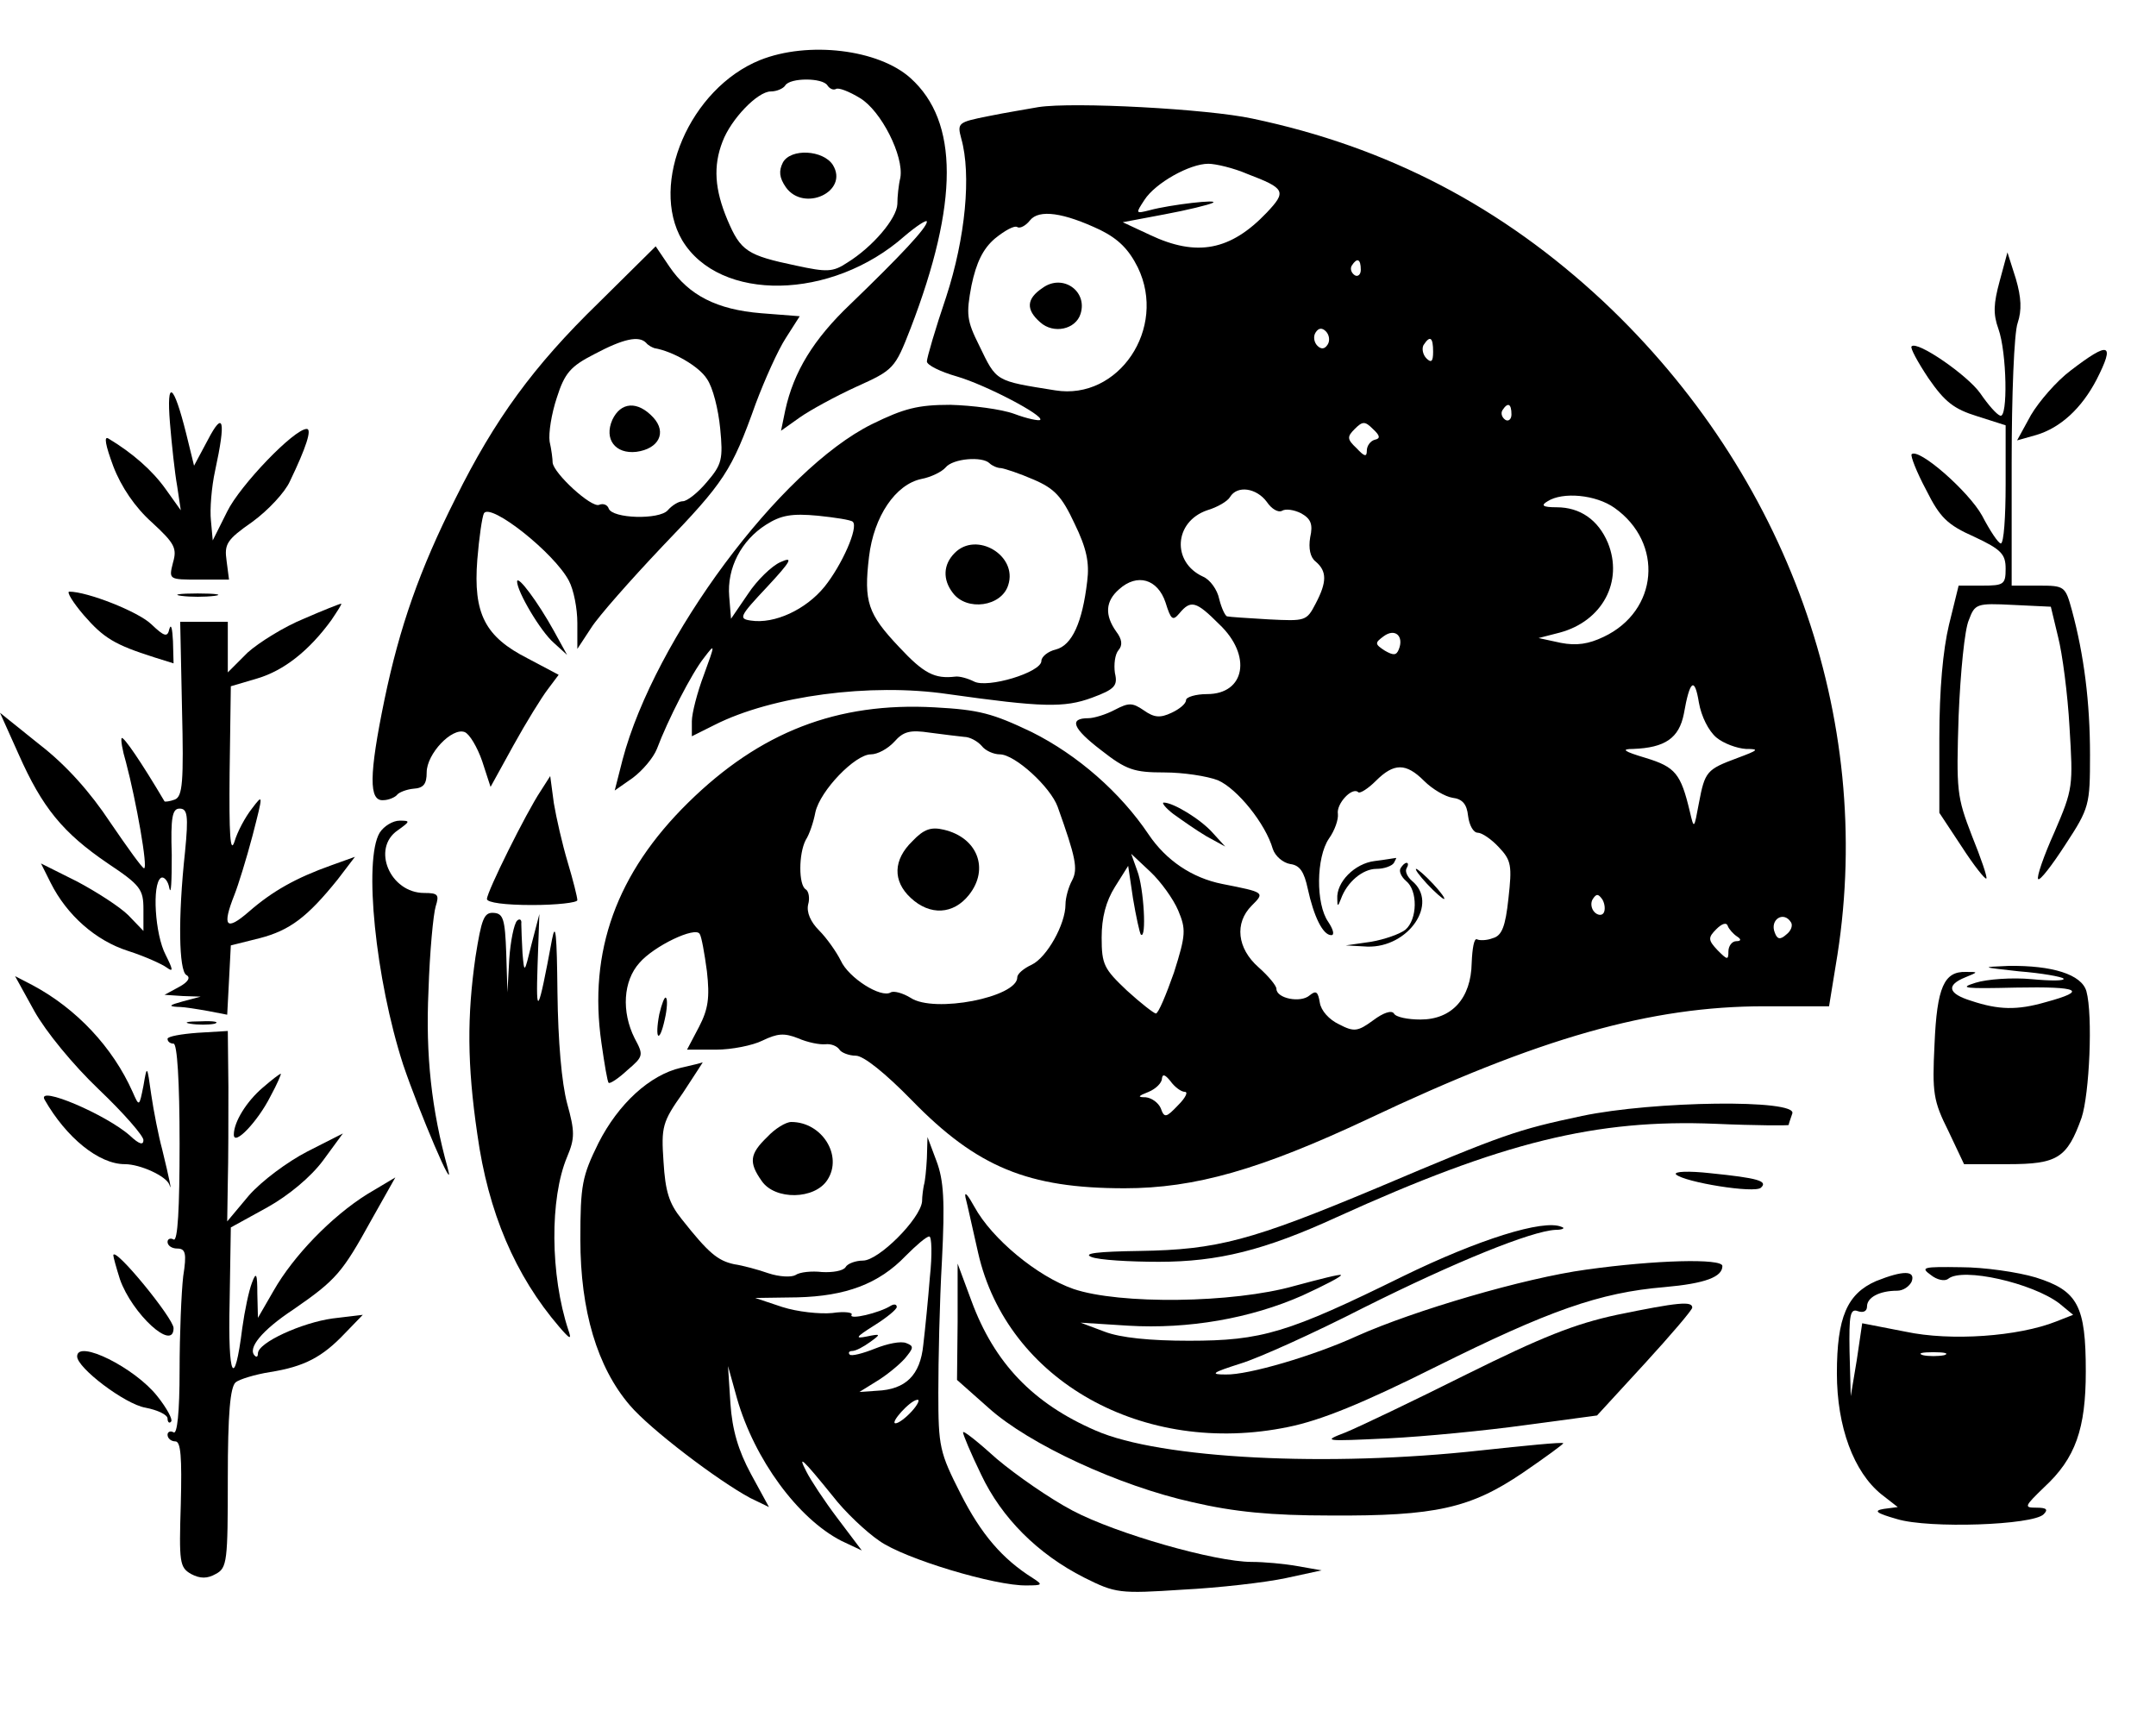 <svg width="477" height="384" viewBox="0 0 477 384" fill="none" xmlns="http://www.w3.org/2000/svg">
<path d="M168.133 13.299C152.667 19.565 143.6 40.632 150.933 53.165C159.2 66.898 184 66.499 200.133 52.232C202.8 49.965 205.067 48.498 205.067 49.032C205.067 50.365 199.333 56.498 188.133 67.299C180 75.032 175.6 82.232 173.733 90.765L172.8 95.299L176.933 92.365C179.2 90.765 184.8 87.698 189.467 85.565C197.733 81.832 198 81.565 201.467 72.632C212.133 44.898 212.133 26.898 201.467 17.299C194.4 10.899 178.8 9.032 168.133 13.299ZM183.067 18.898C183.6 19.698 184.4 19.965 184.933 19.698C185.467 19.299 187.867 20.232 190.267 21.698C194.933 24.498 200 34.498 199.2 39.298C198.8 40.898 198.533 43.565 198.533 45.165C198.4 48.365 193.067 54.632 187.467 58.099C184.267 60.232 182.933 60.232 176.133 58.765C165.333 56.498 163.867 55.565 160.933 48.632C158.133 41.965 157.733 36.765 159.867 31.299C161.733 26.365 167.6 20.232 170.533 20.232C171.867 20.232 173.333 19.565 173.733 18.898C174.8 17.165 182 17.165 183.067 18.898Z" fill="black"/>
<path d="M173.2 35.965C172.267 37.832 172.4 39.298 173.867 41.432C177.867 47.032 187.867 42.365 184.267 36.498C182.133 33.165 174.933 32.765 173.2 35.965Z" fill="black"/>
<path d="M229.733 23.698C227.6 24.099 222.533 24.898 218.667 25.698C212 27.032 211.733 27.165 212.667 30.632C214.933 38.632 213.6 52.632 209.333 65.698C206.933 72.765 205.067 79.165 205.067 79.965C205.067 80.765 208 82.232 211.733 83.299C218.133 85.165 231.067 91.965 230.133 92.898C229.867 93.165 227.2 92.632 224.4 91.565C221.467 90.499 215.067 89.698 210.267 89.565C203.067 89.565 200 90.365 192.933 93.832C172.667 103.832 144.8 141.298 137.733 168.098L136 174.898L140 172.098C142.133 170.498 144.533 167.698 145.333 165.698C147.733 159.298 153.067 148.898 155.733 145.565C158.267 142.232 158.267 142.365 155.733 149.298C154.267 153.165 153.067 157.832 153.067 159.565V162.898L158.133 160.365C170.8 153.965 192.533 151.032 209.733 153.565C230.533 156.498 235.467 156.632 241.6 154.365C246.667 152.498 247.333 151.698 246.667 148.898C246.4 147.032 246.667 144.765 247.467 143.832C248.4 142.765 248.267 141.432 246.933 139.698C244.4 136.098 244.533 133.032 247.6 130.365C251.6 126.765 256.133 128.098 257.867 133.298C259.067 137.165 259.467 137.432 260.933 135.698C263.467 132.632 264.667 133.032 269.733 138.098C277.067 145.032 275.467 153.565 267.067 153.565C264.533 153.565 262.4 154.232 262.4 154.898C262.4 155.698 260.933 156.898 259.2 157.698C256.667 158.898 255.333 158.765 253.067 157.165C250.533 155.432 249.733 155.432 246.667 157.032C244.667 158.098 242 158.898 240.8 158.898C236.4 158.898 237.333 161.165 243.6 165.965C249.2 170.365 250.933 170.898 257.6 170.898C261.733 170.898 267.067 171.698 269.467 172.632C273.733 174.498 280 182.232 281.6 187.832C282.133 189.432 283.867 190.898 285.467 191.165C287.6 191.432 288.533 192.898 289.333 196.632C290.667 202.765 292.667 206.898 294.533 206.898C295.333 206.898 294.933 205.565 293.867 203.965C291.067 199.965 291.2 189.698 294 185.565C295.333 183.698 296.133 181.298 296 180.098C295.6 177.832 299.2 173.965 300.533 175.298C300.933 175.565 302.667 174.498 304.4 172.765C308.4 168.765 311.067 168.765 315.067 172.765C316.933 174.632 319.733 176.232 321.333 176.498C323.6 176.765 324.533 177.965 324.8 180.498C325.067 182.632 326 184.232 326.933 184.232C327.867 184.232 330 185.698 331.6 187.432C334.4 190.365 334.533 191.565 333.733 198.765C333.067 205.032 332.267 207.032 330.267 207.565C328.933 208.098 327.333 208.098 326.8 207.832C326.133 207.432 325.733 209.832 325.6 213.032C325.467 220.898 321.2 225.565 314.267 225.565C311.467 225.565 308.8 225.032 308.4 224.232C307.867 223.432 306 224.098 303.867 225.698C300.4 228.232 299.6 228.365 296.267 226.632C294 225.565 292.267 223.565 292 221.832C291.6 219.432 291.2 219.032 289.733 220.232C287.733 221.965 282.4 220.898 282.4 218.765C282.4 218.098 280.667 215.965 278.4 213.965C273.733 209.832 273.067 204.232 276.933 200.365C279.867 197.432 279.867 197.432 270.4 195.565C263.733 194.232 258 190.365 254.133 184.632C247.867 175.298 238.4 167.032 228.267 161.965C219.6 157.832 216.667 157.032 206.8 156.498C185.2 155.298 168.133 161.965 152.267 177.565C136.4 193.165 130.133 210.498 133.067 230.765C133.733 235.432 134.4 239.432 134.667 239.565C134.933 239.832 136.8 238.632 138.8 236.765C142.4 233.698 142.4 233.432 140.4 229.698C137.467 223.832 137.867 217.032 141.467 213.032C144.667 209.298 153.867 204.898 154.8 206.632C155.2 207.165 155.867 210.898 156.4 214.898C157.067 220.765 156.667 223.298 154.667 227.165L152 232.232H158.4C161.867 232.232 166.533 231.298 168.667 230.232C172 228.632 173.467 228.498 176.533 229.698C178.667 230.632 181.333 231.165 182.667 231.032C183.867 230.898 185.2 231.432 185.733 232.232C186.133 232.898 187.867 233.565 189.333 233.565C191.067 233.565 195.867 237.432 201.733 243.432C216.133 258.232 227.467 262.898 248.8 262.898C264.4 262.898 278.8 258.765 302.667 247.565C340.667 229.565 365.2 222.632 390.4 222.632H404.667L406.533 211.165C414.667 158.765 395.467 105.032 354.8 66.765C332.267 45.699 306.933 32.498 277.067 26.232C267.2 24.099 237.467 22.498 229.733 23.698ZM276 38.498C284.4 41.699 284.667 42.365 280.267 47.032C272.267 55.432 264.8 56.898 254.4 51.965L248.4 49.165L257.6 47.432C262.667 46.498 267.467 45.298 268.267 44.898C270.133 43.965 258.8 45.298 254.4 46.498C251.2 47.298 251.2 47.298 253.2 44.232C255.6 40.498 263.2 36.232 267.333 36.232C268.933 36.232 272.933 37.165 276 38.498ZM243.467 50.898C247.467 52.898 249.733 55.165 251.733 59.165C258.267 72.632 247.467 88.632 233.467 86.365C220.133 84.232 220.533 84.499 216.667 76.499C213.867 70.898 213.733 69.565 214.933 63.165C216 58.099 217.467 55.032 220.133 52.765C222.267 51.032 224.4 49.832 225.067 50.232C225.6 50.632 226.933 49.965 227.867 48.765C229.867 46.232 235.333 47.032 243.467 50.898ZM301.067 59.699C301.067 60.765 300.4 61.298 299.733 60.898C298.933 60.365 298.667 59.432 299.067 58.765C300.267 56.898 301.067 57.298 301.067 59.699ZM293.733 76.232C293.067 77.299 292.267 77.299 291.467 76.499C290.667 75.698 290.533 74.365 291.067 73.565C291.733 72.499 292.533 72.499 293.333 73.299C294.133 74.099 294.267 75.432 293.733 76.232ZM317.067 77.832C317.067 79.965 316.667 80.365 315.6 79.299C314.8 78.499 314.533 77.165 314.933 76.365C316.4 74.099 317.067 74.632 317.067 77.832ZM334.4 91.698C334.4 92.765 333.733 93.299 333.067 92.898C332.267 92.365 332 91.432 332.4 90.765C333.6 88.898 334.4 89.299 334.4 91.698ZM304.133 97.299C303.2 97.565 302.4 98.632 302.4 99.698C302.4 101.165 301.867 101.032 300.133 99.165C298 97.165 298 96.632 299.733 94.898C301.467 93.165 302 93.165 303.733 94.898C305.333 96.365 305.467 97.032 304.133 97.299ZM218.933 102.498C219.467 103.032 220.667 103.565 221.467 103.565C222.4 103.698 225.6 104.765 228.667 106.098C233.333 108.098 234.933 109.832 237.733 115.832C240.4 121.298 241.067 124.498 240.533 128.632C239.467 137.698 237.2 142.765 233.6 143.698C231.867 144.098 230.4 145.298 230.4 146.232C230.4 148.765 218.4 152.365 215.467 150.765C214.133 150.098 212.267 149.565 211.333 149.698C206.8 150.232 204.4 149.032 198.933 143.165C192 135.832 191.067 133.165 192.267 123.165C193.333 114.232 198.133 107.165 203.867 105.965C206 105.565 208.4 104.365 209.2 103.432C210.8 101.432 217.333 100.898 218.933 102.498ZM280.267 111.032C281.333 112.632 282.8 113.432 283.6 113.032C284.4 112.498 286.267 112.765 287.867 113.565C290 114.765 290.533 115.965 289.867 118.898C289.467 121.298 289.867 123.298 291.067 124.232C293.6 126.365 293.6 128.765 291.067 133.565C289.067 137.432 288.8 137.432 280.667 137.032C276.133 136.765 272 136.498 271.467 136.365C271.067 136.232 270.267 134.632 269.733 132.498C269.333 130.498 267.733 128.232 266.133 127.565C259.2 124.365 259.733 115.432 267.067 112.898C269.333 112.232 271.6 110.898 272.133 109.965C273.733 107.298 278 107.965 280.267 111.032ZM357.2 112.365C368.133 120.098 366.933 135.165 354.8 140.898C351.467 142.498 348.8 142.898 345.333 142.232L340.4 141.165L345.067 139.965C354.533 137.432 359.2 128.632 355.733 120.098C353.6 115.032 349.6 112.232 344.4 112.232C341.333 112.232 340.8 111.832 342.4 110.898C345.733 108.765 353.067 109.432 357.2 112.365ZM188.667 115.432C190 116.632 186.267 125.032 182.4 129.832C178.267 134.898 171.333 138.098 166.133 137.298C163.333 136.898 163.6 136.365 169.733 129.832C175.067 124.098 175.6 123.032 172.667 124.365C170.8 125.165 167.467 128.365 165.467 131.432L161.733 136.898L161.333 131.965C160.8 125.698 164 119.565 169.467 116.098C172.8 113.965 175.2 113.565 180.933 114.098C184.8 114.498 188.267 115.032 188.667 115.432ZM309.467 143.698C308.933 145.032 308.267 145.032 306.4 143.965C304.133 142.498 304.133 142.232 306.133 140.765C308.667 138.898 310.667 140.765 309.467 143.698ZM379.733 163.165C381.333 164.498 384.267 165.565 386.267 165.698C389.333 165.698 389.067 165.965 384.4 167.698C377.6 170.232 377.2 170.632 375.867 177.698C374.8 183.432 374.8 183.565 373.867 179.565C371.867 171.165 370.667 169.698 364.133 167.698C359.2 166.232 358.533 165.698 361.333 165.698C368.4 165.432 371.467 163.298 372.533 157.965C373.867 150.365 374.933 149.698 375.867 155.432C376.4 158.498 378 161.698 379.733 163.165ZM213.333 163.032C214.533 163.032 216.267 163.965 217.2 165.032C218 166.098 219.867 166.898 221.2 166.898C224.533 166.898 232.4 174.098 234 178.498C238 189.698 238.533 192.232 237.2 194.765C236.4 196.232 235.733 198.632 235.733 200.098C235.733 204.498 231.6 211.832 228.267 213.432C226.533 214.232 225.067 215.432 225.067 216.232C225.067 220.632 206.667 224.232 201.467 220.765C199.733 219.698 197.733 219.165 197.067 219.565C194.933 220.898 187.733 216.365 186 212.498C185.067 210.632 182.933 207.565 181.2 205.832C179.333 203.965 178.4 201.832 178.8 200.098C179.2 198.765 178.933 197.165 178.267 196.765C176.667 195.832 176.667 188.898 178.267 185.832C179.067 184.632 180 181.832 180.4 179.698C181.467 174.898 189.2 166.898 192.667 166.898C194.133 166.898 196.4 165.698 197.867 164.098C199.867 161.832 201.333 161.432 205.733 162.098C208.667 162.498 212.133 162.898 213.333 163.032ZM260.667 201.432C262.4 205.565 262.4 206.765 259.733 215.165C258 220.098 256.267 224.232 255.733 224.232C255.333 224.232 252.4 221.965 249.333 219.165C244.267 214.365 243.733 213.432 243.733 207.432C243.733 203.032 244.667 199.432 246.667 196.232L249.6 191.565L250.667 198.765C251.333 202.765 252.133 206.365 252.4 206.765C253.733 207.965 253.067 196.365 251.6 192.632L250.267 188.898L254.533 192.898C256.8 195.032 259.6 198.898 260.667 201.432ZM354.8 201.965C354.4 202.632 353.467 202.498 352.8 201.832C352 201.032 351.867 199.698 352.4 198.898C353.2 197.698 353.6 197.698 354.533 199.032C355.067 199.965 355.2 201.298 354.8 201.965ZM384.267 207.165C385.333 207.832 385.2 208.232 384.133 208.232C383.2 208.232 382.4 209.298 382.4 210.498C382.4 212.498 382.133 212.365 380 210.232C377.867 207.965 377.867 207.432 379.733 205.565C380.933 204.365 382 203.965 382.267 204.898C382.533 205.565 383.467 206.632 384.267 207.165ZM396.267 204.098C396.667 204.765 396.267 205.965 395.2 206.765C393.867 207.965 393.2 207.832 392.667 206.365C391.467 203.432 394.667 201.432 396.267 204.098ZM262.133 241.565C262.933 241.565 262.267 242.898 260.667 244.498C258 247.298 257.6 247.432 256.8 245.165C256.267 243.965 254.8 242.898 253.467 242.765C251.6 242.765 251.733 242.498 254.133 241.565C255.733 240.898 257.067 239.565 257.067 238.632C257.2 237.565 257.733 237.698 258.933 239.165C259.867 240.498 261.333 241.565 262.133 241.565Z" fill="black"/>
<path d="M230.667 63.699C227.067 66.099 226.933 68.499 230.133 71.299C233.067 73.965 238 72.898 239.067 69.432C240.667 64.365 235.067 60.498 230.667 63.699Z" fill="black"/>
<path d="M211.2 122.365C208.667 124.899 208.533 128.232 210.8 131.165C213.867 135.299 221.6 134.232 223.067 129.432C225.2 122.899 216 117.432 211.2 122.365Z" fill="black"/>
<path d="M201.867 186.099C197.6 190.232 197.467 194.899 201.467 198.632C205.733 202.632 210.933 202.365 214.4 197.965C218.933 192.232 216.267 185.299 208.8 183.565C206 182.899 204.4 183.432 201.867 186.099Z" fill="black"/>
<path d="M132.4 67.032C118 81.032 109.467 92.765 100.8 110.232C92.8 126.098 88.4 138.765 85.067 154.765C81.6 171.565 81.6 177.298 84.8 177.032C86 177.032 87.467 176.365 87.867 175.832C88.267 175.298 90 174.632 91.467 174.498C93.733 174.365 94.4 173.432 94.4 170.898C94.4 166.765 100 160.898 102.8 161.965C103.867 162.365 105.6 165.298 106.667 168.365L108.533 174.098L113.6 164.898C116.4 159.832 119.867 154.232 121.2 152.498L123.6 149.298L116.8 145.698C107.333 140.898 104.667 135.832 105.6 123.832C106 118.898 106.667 114.365 107.067 113.565C108.533 111.165 122.667 122.365 125.867 128.498C126.933 130.498 127.733 134.632 127.733 137.832V143.565L130.8 138.898C132.4 136.365 139.467 128.365 146.533 120.898C160.267 106.632 161.867 104.232 167.2 89.299C169.2 83.965 172.133 77.432 173.867 74.765L176.933 69.965L168.4 69.299C158.533 68.499 152.4 65.299 148.133 59.032L145.067 54.498L132.4 67.032ZM142.933 75.832C143.467 76.499 144.4 76.898 144.8 77.032C148.8 77.698 154.667 81.032 156.4 83.832C157.733 85.698 158.933 90.632 159.333 94.765C160 101.565 159.733 102.765 156.4 106.632C154.4 109.032 152 110.898 151.067 110.898C150.133 110.898 148.667 111.832 147.733 112.898C145.867 115.032 135.467 114.765 134.667 112.498C134.4 111.698 133.467 111.298 132.533 111.698C130.8 112.365 122.533 104.765 122.267 102.365C122.267 101.565 122 99.432 121.6 97.698C121.333 95.832 122 91.565 123.2 87.965C124.933 82.499 126.267 81.032 131.467 78.365C138 74.898 141.333 74.232 142.933 75.832Z" fill="black"/>
<path d="M135.467 92.898C133.6 97.165 136.133 100.498 140.8 99.965C145.733 99.299 147.6 95.698 144.533 92.365C141.067 88.632 137.333 88.898 135.467 92.898Z" fill="black"/>
<path d="M442.4 62.232C441.067 67.165 440.933 69.432 442.133 72.765C444 77.965 444.267 92.632 442.533 91.965C441.733 91.698 439.867 89.565 438.133 87.032C435.333 83.032 424.133 75.299 422.933 76.632C422.533 76.898 424.267 80.099 426.667 83.698C430.267 88.898 432.267 90.499 437.467 92.099L443.733 94.099V107.165C443.733 114.365 443.333 120.232 442.667 120.232C442.133 120.232 440.267 117.432 438.533 114.098C435.6 108.765 424.533 99.032 422.933 100.498C422.667 100.898 424 104.365 426.133 108.365C429.2 114.498 430.8 116.098 436.8 118.765C442.8 121.565 443.733 122.632 443.733 125.832C443.733 129.298 443.333 129.565 438.533 129.565H433.333L431.2 138.232C429.867 143.832 429.067 152.498 429.067 163.298V179.832L434 187.298C436.667 191.432 439.2 194.632 439.467 194.365C439.733 194.098 438.267 189.832 436.267 184.898C432.933 176.232 432.8 175.032 433.333 158.365C433.733 148.765 434.667 139.165 435.6 137.165C436.933 133.565 437.333 133.432 445.333 133.832L453.733 134.232L455.333 140.898C456.267 144.498 457.467 153.565 457.867 160.898C458.667 173.965 458.667 174.498 454.533 184.098C452.133 189.432 450.533 194.098 450.933 194.498C451.333 194.898 454 191.432 456.933 186.898C462.267 178.765 462.4 178.098 462.4 167.032C462.4 155.298 461.067 144.898 458.4 135.032C456.933 129.698 456.8 129.565 451.067 129.565H445.067V102.365C445.067 87.565 445.6 73.565 446.4 71.432C447.333 68.632 447.2 65.832 446 61.699L444.133 55.832L442.4 62.232Z" fill="black"/>
<path d="M458.133 81.965C454.933 84.365 451.067 88.898 449.333 91.832L446.267 97.432L450.533 96.232C455.867 94.632 460.533 90.365 463.867 83.965C468 75.832 466.667 75.432 458.133 81.965Z" fill="black"/>
<path d="M37.6 93.565C38 98.365 38.667 104.632 39.2 107.565L40 112.898L36.667 108.232C33.733 104.098 29.333 100.232 24 97.032C22.933 96.365 23.333 98.499 25.067 103.165C26.8 107.698 29.867 112.232 33.6 115.565C38.667 120.232 39.2 121.298 38.267 124.498C37.333 128.232 37.333 128.232 44 128.232H50.667L50.133 124.098C49.6 120.365 50.133 119.432 55.867 115.432C59.333 112.898 63.067 108.898 64.133 106.498C67.733 99.032 69.067 94.898 67.867 94.898C65.067 94.898 53.067 107.432 50.267 113.165L47.067 119.565L46.667 115.165C46.4 112.765 46.8 107.698 47.6 104.098C50 93.032 49.467 90.632 46 97.299L42.933 103.032L41.2 95.965C38.4 84.765 36.8 83.698 37.6 93.565Z" fill="black"/>
<path d="M114.4 128.632C114.4 130.898 119.6 139.698 122.533 142.232L125.467 144.898L122.533 139.565C119.067 133.298 114.533 127.165 114.4 128.632Z" fill="black"/>
<path d="M18.533 136.098C22.933 141.165 25.333 142.632 34.133 145.432L38.4 146.765L38.267 141.832C38.133 139.165 37.867 137.832 37.467 139.165C37.067 141.032 36.4 140.898 33.467 138.098C30.533 135.298 19.333 130.898 15.333 130.898C14.667 130.898 16.133 133.298 18.533 136.098Z" fill="black"/>
<path d="M40.133 131.832C42.133 132.099 45.333 132.099 47.467 131.832C49.467 131.565 47.733 131.299 43.733 131.299C39.733 131.299 38 131.565 40.133 131.832Z" fill="black"/>
<path d="M67.2 136.899C62.933 138.632 57.333 142.099 54.8 144.365L50.4 148.765V143.165V137.565H45.2H39.867L40.267 156.765C40.667 173.032 40.4 176.232 38.667 176.899C37.6 177.299 36.533 177.432 36.4 177.299C31.2 168.499 27.333 162.899 26.933 163.299C26.667 163.565 27.067 165.965 27.867 168.632C30.133 177.165 32.8 192.232 31.867 192.099C31.467 192.099 28.133 187.432 24.4 181.965C20 175.299 14.667 169.299 8.8 164.765L0 157.699L4.133 166.899C9.333 178.632 13.867 184.232 23.867 191.032C31.067 195.832 31.733 196.765 31.733 201.165V205.965L28.4 202.499C26.533 200.632 21.333 197.299 17.067 195.032L9.067 191.032L11.2 195.299C14.8 202.499 21.2 208.099 28.267 210.365C32 211.565 35.867 213.299 36.933 214.099C38.4 215.165 38.267 214.499 36.667 211.299C34.267 206.765 33.6 195.565 35.6 194.232C36.267 193.832 37.2 194.899 37.467 196.499C37.867 198.232 38 194.899 38 189.165C37.733 180.765 38.133 178.899 39.733 178.899C41.467 178.899 41.733 180.365 40.933 188.499C39.333 203.299 39.6 214.632 41.2 215.699C42.267 216.232 41.6 217.299 39.6 218.365L36.4 220.099L40.4 220.365L44.4 220.499L40.4 221.565C37.467 222.365 37.2 222.632 39.2 222.765C40.8 222.765 43.867 223.299 46.133 223.699L50.267 224.499L50.667 216.899L51.067 209.165L57.467 207.565C64.133 205.832 68 202.899 74.667 194.632L78.533 189.565L73.333 191.432C65.467 194.232 60.267 197.165 55.067 201.699C50 206.099 49.067 205.032 51.867 197.965C52.667 195.965 54.533 189.965 55.867 184.899C58.267 175.565 58.267 175.565 55.733 178.899C54.267 180.765 52.533 183.965 51.867 186.232C50.933 189.032 50.667 184.499 50.8 171.032L51.067 151.832L56.933 150.099C62.8 148.365 68.4 143.965 73.333 137.165C74.667 135.165 75.733 133.565 75.467 133.565C75.2 133.565 71.467 135.032 67.2 136.899Z" fill="black"/>
<path d="M119.6 175.032C116.4 179.832 107.733 197.298 107.733 198.898C107.733 199.698 111.733 200.232 117.733 200.232C123.2 200.232 127.733 199.698 127.733 199.165C127.733 198.498 126.8 194.765 125.6 190.765C124.4 186.765 123.067 180.898 122.533 177.698L121.733 171.698L119.6 175.032Z" fill="black"/>
<path d="M259.6 180.098C261.467 181.432 264.667 183.698 266.933 185.032L271.067 187.298L268.4 184.365C265.733 181.298 259.6 177.565 257.467 177.565C256.933 177.565 257.867 178.765 259.6 180.098Z" fill="black"/>
<path d="M84 184.232C80.4 190.232 83.067 216.632 89.2 235.565C92.667 245.832 100.933 265.298 99.067 258.498C95.467 245.565 94.133 233.432 94.8 219.165C95.067 210.632 95.867 202.232 96.4 200.498C97.2 197.965 96.933 197.565 93.867 197.565C86.267 197.565 82.133 187.698 88 183.698C90.8 181.698 90.8 181.565 88.4 181.565C86.933 181.565 84.933 182.765 84 184.232Z" fill="black"/>
<path d="M304.133 190.498C299.733 191.032 295.6 195.165 295.867 198.898C295.867 200.632 296 200.632 296.667 198.898C298 195.165 301.467 192.232 304.533 192.232C306.267 192.232 308 191.565 308.4 190.898C308.8 190.098 309.067 189.698 308.8 189.832C308.533 189.832 306.4 190.232 304.133 190.498Z" fill="black"/>
<path d="M309.867 192.099C309.467 192.765 310 193.965 311.067 194.899C313.733 197.032 313.6 203.432 310.933 205.699C309.733 206.632 306.4 207.832 303.333 208.365L297.733 209.165L302.533 209.432C311.6 209.699 318.4 199.832 312.4 194.899C311.333 193.965 310.8 192.765 311.2 192.099C311.6 191.432 311.6 190.899 311.2 190.899C310.8 190.899 310.267 191.432 309.867 192.099Z" fill="black"/>
<path d="M315.733 195.565C317.467 197.432 319.2 198.898 319.467 198.898C319.867 198.898 318.8 197.432 317.067 195.565C315.333 193.698 313.6 192.232 313.333 192.232C312.933 192.232 314 193.698 315.733 195.565Z" fill="black"/>
<path d="M105.2 211.698C103.333 224.765 103.333 235.432 105.6 250.898C108 268.232 114 282.232 123.733 293.565C126.133 296.365 126.533 296.498 125.733 294.232C121.733 282.098 121.6 265.165 125.467 255.965C127.2 251.832 127.2 250.365 125.467 244.098C124.267 239.565 123.467 230.498 123.333 219.565C123.2 206.765 122.933 203.698 122.133 207.832C119.067 224.365 118.533 225.298 118.933 213.565L119.333 202.232L117.6 208.898C116 215.432 116 215.432 115.6 210.898C115.467 208.365 115.333 205.432 115.333 204.365C115.467 203.432 114.933 203.165 114.4 203.698C113.733 204.365 112.933 208.232 112.667 212.232L112.267 219.565L112 210.898C111.733 203.298 111.333 202.098 109.2 201.965C107.067 201.832 106.533 203.298 105.2 211.698Z" fill="black"/>
<path d="M446.667 214.899C451.733 215.299 456.133 216.099 456.533 216.499C456.933 217.032 453.733 217.032 449.467 216.632C445.2 216.232 439.6 216.632 437.067 217.432C433.2 218.632 434.667 218.765 446 218.499C460.133 218.232 462 219.165 452.667 221.699C446.267 223.565 442.133 223.432 436.133 221.432C430.933 219.832 430.533 217.965 434.8 216.232C437.733 215.032 437.733 215.032 434.933 215.032C430.133 214.899 428.533 218.365 428 231.032C427.467 241.832 427.733 243.565 431.067 250.232L434.533 257.565H444.267C455.2 257.565 457.333 256.232 460.533 247.299C462.267 242.099 463.067 224.632 461.6 219.299C460.533 215.565 454 213.565 444.4 213.699C438.133 213.965 438.267 213.965 446.667 214.899Z" fill="black"/>
<path d="M7.6 223.698C10.133 228.232 16.133 235.565 21.867 241.032C27.333 246.232 31.733 251.298 31.733 252.232C31.733 253.432 30.8 253.165 28.8 251.298C23.6 246.632 8 239.965 9.867 243.298C14.667 251.698 21.867 257.565 27.6 257.565C31.067 257.565 36.8 260.232 37.467 262.098C38.133 264.098 37.467 260.765 35.867 254.232C35.067 251.298 34 245.832 33.467 242.232C32.533 235.565 32.533 235.565 31.733 240.232C30.8 244.898 30.8 244.898 29.333 241.565C24.933 231.698 16.933 223.165 7.2 217.965L3.333 215.965L7.6 223.698Z" fill="black"/>
<path d="M145.867 224.365C144.8 229.965 145.867 231.032 147.067 225.565C147.6 223.299 147.733 221.032 147.333 220.765C147.067 220.365 146.4 222.099 145.867 224.365Z" fill="black"/>
<path d="M42.133 226.498C43.733 226.765 46.133 226.765 47.467 226.498C48.667 226.098 47.333 225.832 44.4 225.965C41.467 225.965 40.4 226.232 42.133 226.498Z" fill="black"/>
<path d="M37.067 229.832C37.067 230.499 37.733 230.899 38.4 230.899C39.2 230.899 39.733 239.165 39.733 253.032C39.733 267.299 39.333 274.765 38.4 274.232C37.733 273.832 37.067 274.099 37.067 274.765C37.067 275.565 38 276.232 39.2 276.232C41.067 276.232 41.333 277.299 40.533 282.365C40.133 285.832 39.733 295.165 39.733 303.165C39.733 312.499 39.2 317.432 38.4 316.899C37.733 316.499 37.067 316.765 37.067 317.432C37.067 318.232 37.867 318.899 38.8 318.899C40 318.899 40.267 322.365 40 332.765C39.6 345.699 39.733 346.765 42.267 348.232C44.267 349.299 45.867 349.299 47.733 348.232C50.267 346.899 50.4 345.432 50.4 327.032C50.4 312.765 50.933 306.899 52.133 305.832C52.933 305.165 56.4 304.099 59.733 303.565C67.333 302.365 71.333 300.232 76.267 295.032L80.267 290.899L73.6 291.699C66.8 292.632 57.067 297.032 57.067 299.432C57.067 300.099 56.8 300.365 56.4 299.965C54.667 298.365 57.867 294.365 64.933 289.699C74.4 283.165 75.733 281.565 82.133 269.965L87.467 260.499L81.2 264.232C73.333 269.165 64.933 277.832 60.533 285.565L57.067 291.565L56.933 286.232C56.933 281.699 56.667 281.299 55.733 283.832C55.067 285.565 54.133 289.965 53.6 293.832C51.867 307.699 50.4 304.899 50.8 288.232L51.067 271.565L59.067 267.165C63.867 264.499 68.8 260.365 71.467 256.765L75.867 250.765L68 254.765C63.6 257.032 57.867 261.299 55.067 264.499L50.267 270.232L50.4 261.565C50.533 256.765 50.533 247.299 50.533 240.499L50.4 228.099L43.733 228.499C40.133 228.765 37.067 229.299 37.067 229.832Z" fill="black"/>
<path d="M150.667 236.232C143.733 237.832 136.8 244.232 132.4 252.898C128.8 260.232 128.4 262.099 128.4 274.232C128.4 289.965 132.133 302.498 139.333 310.898C143.867 316.232 158.8 327.565 166 331.432L170.133 333.432L166.133 326.098C163.333 320.898 162 316.365 161.6 310.498L161.067 302.232L163.067 309.432C166.933 322.898 176.533 335.965 186.133 340.898L190.667 343.032L185.333 335.965C182.4 332.098 179.333 327.432 178.4 325.565C176.4 321.698 177.467 322.632 184.267 331.032C186.933 334.498 191.6 338.898 194.533 340.898C200.133 344.898 220.267 350.898 227.067 350.765C230.667 350.765 230.8 350.632 228.533 349.165C221.733 344.898 217.067 339.432 212.533 330.498C207.867 321.298 207.6 320.098 207.6 308.098C207.6 301.165 207.867 288.098 208.4 278.898C209.067 265.698 208.8 261.165 207.2 256.898L205.2 251.565L205.067 256.232C204.933 258.765 204.667 261.432 204.4 262.232C204.267 262.898 204 264.632 204 265.832C203.6 269.698 194.4 278.898 190.933 278.898C189.333 278.898 187.467 279.565 187.067 280.365C186.533 281.165 184.267 281.565 181.867 281.432C179.6 281.165 176.933 281.432 176 282.098C175.067 282.632 172.4 282.499 170 281.699C167.733 280.899 164.267 279.965 162.4 279.699C158.8 278.899 156.8 277.298 150.8 269.698C148 266.232 147.2 263.565 146.8 257.032C146.267 249.298 146.533 248.232 151.067 241.832C153.6 237.965 155.6 234.898 155.467 235.032C155.2 235.165 153.067 235.698 150.667 236.232ZM205.733 282.498C205.333 287.565 204.667 294.232 204.267 297.565C203.6 304.232 200.4 307.432 194 307.698L190.133 307.965L194 305.565C196 304.365 198.8 302.098 200.133 300.632C202.133 298.232 202.267 297.832 200.533 297.165C199.333 296.632 196.267 297.298 193.6 298.365C190.933 299.432 188.4 300.098 188 299.698C187.6 299.298 187.867 298.898 188.533 298.898C189.333 298.898 191.067 297.965 192.533 296.898C194.933 295.165 194.933 295.032 191.733 295.698C189.067 296.232 189.333 295.832 193.333 293.298C196.133 291.565 198.4 289.698 198.4 289.165C198.4 288.498 197.733 288.498 197.067 288.898C194.533 290.498 187.733 292.098 188.4 290.898C188.8 290.365 186.8 290.098 184.133 290.498C181.333 290.765 176.4 290.232 173.067 289.165L167.067 287.165L176.4 287.032C187.067 286.765 194.4 284.098 200.4 277.832C202.667 275.565 204.933 273.565 205.6 273.565C206.133 273.565 206.267 277.565 205.733 282.498ZM201.733 312.232C200.4 313.698 198.8 314.898 198.133 314.898C196.8 314.898 201.333 309.832 202.933 309.698C203.6 309.565 203.067 310.765 201.733 312.232Z" fill="black"/>
<path d="M58.133 240.632C54.533 243.699 51.733 248.232 51.733 251.032C51.733 253.699 57.067 248.099 59.867 242.499C61.333 239.832 62.267 237.565 62.133 237.565C61.867 237.565 60.133 238.899 58.133 240.632Z" fill="black"/>
<path d="M350 246.898C335.6 249.965 332.8 250.898 304.8 262.765C276.8 274.498 269.333 276.498 252.133 276.765C242.933 276.898 239.467 277.298 241.467 278.098C243.067 278.765 249.867 279.165 256.4 279.165C269.467 279.165 279.733 276.632 295.733 269.298C332.4 252.632 353.2 247.565 379.467 248.632C388.4 249.032 395.733 249.032 395.733 248.898C395.733 248.632 396.133 247.565 396.533 246.365C397.733 243.165 365.867 243.565 350 246.898Z" fill="black"/>
<path d="M169.733 251.565C165.867 255.298 165.6 257.165 168.533 261.298C171.467 265.565 180.267 265.432 183.067 261.032C186.533 255.698 181.867 248.232 175.067 248.232C173.867 248.232 171.467 249.698 169.733 251.565Z" fill="black"/>
<path d="M370.8 259.832C372.667 261.565 388.267 264.098 389.6 262.765C391.2 261.298 388.933 260.632 378.4 259.565C373.6 259.032 370.267 259.165 370.8 259.832Z" fill="black"/>
<path d="M213.6 264.899C214 266.365 215.2 271.965 216.4 277.165C222.8 305.432 252.933 322.365 285.067 315.699C292.267 314.232 301.467 310.499 317.733 302.365C342.667 289.965 353.867 285.965 368.267 284.765C377.333 283.965 381.067 282.499 381.067 280.099C381.067 278.365 366.133 278.765 350.933 280.899C337.2 282.765 312.8 289.965 300.267 295.565C290.667 299.965 276.133 304.232 271.2 304.099C267.6 304.099 268.133 303.699 274.4 301.699C278.4 300.499 290.8 294.899 301.733 289.299C322 279.165 338.8 272.365 344.133 272.099C345.733 272.099 346.4 271.699 345.467 271.432C341.467 269.699 327.067 274.232 310.4 282.365C284.933 294.899 279.2 296.632 263.067 296.632C254.4 296.632 247.867 295.965 244.4 294.632L239.067 292.632L249.6 293.299C262.933 294.099 276.667 291.699 288.133 286.632C293.067 284.365 296.933 282.365 296.667 282.099C296.533 281.832 291.867 283.032 286.4 284.499C272.8 288.365 247.6 288.632 237.467 285.165C229.467 282.365 219.467 274.099 215.6 267.032C214.133 264.365 213.333 263.432 213.6 264.899Z" fill="black"/>
<path d="M25.067 277.698C25.067 278.098 25.733 280.498 26.533 283.032C29.2 290.632 38.4 299.165 38.4 293.832C38.4 291.698 25.333 275.698 25.067 277.698Z" fill="black"/>
<path d="M211.867 292.499L211.733 305.299L218.8 311.565C227.733 319.565 247.6 328.765 263.867 332.365C273.067 334.499 281.2 335.299 294.4 335.299C317.6 335.432 325.333 333.699 336.933 325.832C342 322.365 346 319.432 345.867 319.299C345.6 319.032 337.467 319.832 327.6 320.899C293.867 324.632 256.667 322.765 242.4 316.499C228.533 310.499 220 301.565 214.933 287.832L211.867 279.565V292.499Z" fill="black"/>
<path d="M427.2 282.098C428.533 283.165 430.267 283.565 431.067 282.898C434.267 280.365 449.6 283.832 455.6 288.365L458.667 290.898L454.933 292.365C446.533 295.698 431.6 296.765 421.6 294.632L412 292.765L410.8 300.898L409.467 308.898L409.2 299.032C409.067 290.898 409.333 289.432 411.067 290.098C412.267 290.498 413.067 290.098 413.067 289.032C413.067 287.032 415.867 285.565 419.733 285.565C421.067 285.565 422.4 284.632 422.933 283.565C423.867 281.032 421.067 281.032 415.067 283.432C408.667 286.232 406.4 291.432 406.4 303.832C406.4 315.698 410.133 325.698 416.267 330.632L419.867 333.432L416.8 333.832C414.4 334.232 415.067 334.765 419.733 336.098C426.8 338.232 449.733 337.432 452.133 335.032C453.2 333.965 452.8 333.565 450.533 333.565C447.733 333.565 447.867 333.298 452.267 329.032C459.2 322.632 461.467 316.098 461.467 303.432C461.467 288.898 459.733 285.565 450.4 282.632C446.4 281.432 438.933 280.365 433.867 280.365C425.467 280.232 424.8 280.365 427.2 282.098ZM430.133 299.832C428.8 300.098 426.667 300.098 425.467 299.832C424.133 299.432 425.2 299.165 427.733 299.165C430.267 299.165 431.333 299.432 430.133 299.832Z" fill="black"/>
<path d="M357.733 290.898C348.4 292.898 341.067 295.832 324.4 304.098C312.667 309.965 300.667 315.698 297.733 316.898C292.533 318.898 292.8 318.898 307.067 318.232C315.2 317.832 328.8 316.498 337.467 315.298L353.333 313.165L363.867 301.698C369.6 295.432 374.4 289.832 374.4 289.298C374.4 287.832 371.333 288.098 357.733 290.898Z" fill="black"/>
<path d="M17.067 300.099C17.067 302.632 27.6 310.632 32.133 311.432C34.933 311.965 37.067 313.032 37.067 313.832C37.067 314.632 37.467 315.032 37.867 314.499C38.267 314.099 36.933 311.565 34.8 308.899C29.867 302.632 17.067 296.232 17.067 300.099Z" fill="black"/>
<path d="M213.067 316.898C213.067 317.432 214.8 321.565 217.067 326.232C221.6 335.832 229.6 343.832 239.867 349.032C246.8 352.498 247.6 352.632 261.733 351.698C269.733 351.298 280 350.098 284.4 349.165L292.4 347.432L287.067 346.498C284.133 345.965 279.6 345.565 276.933 345.565C268.8 345.565 246.933 339.298 237.333 334.232C232.267 331.565 224.8 326.365 220.533 322.765C216.4 319.032 213.067 316.365 213.067 316.898Z" fill="black"/>
</svg>
